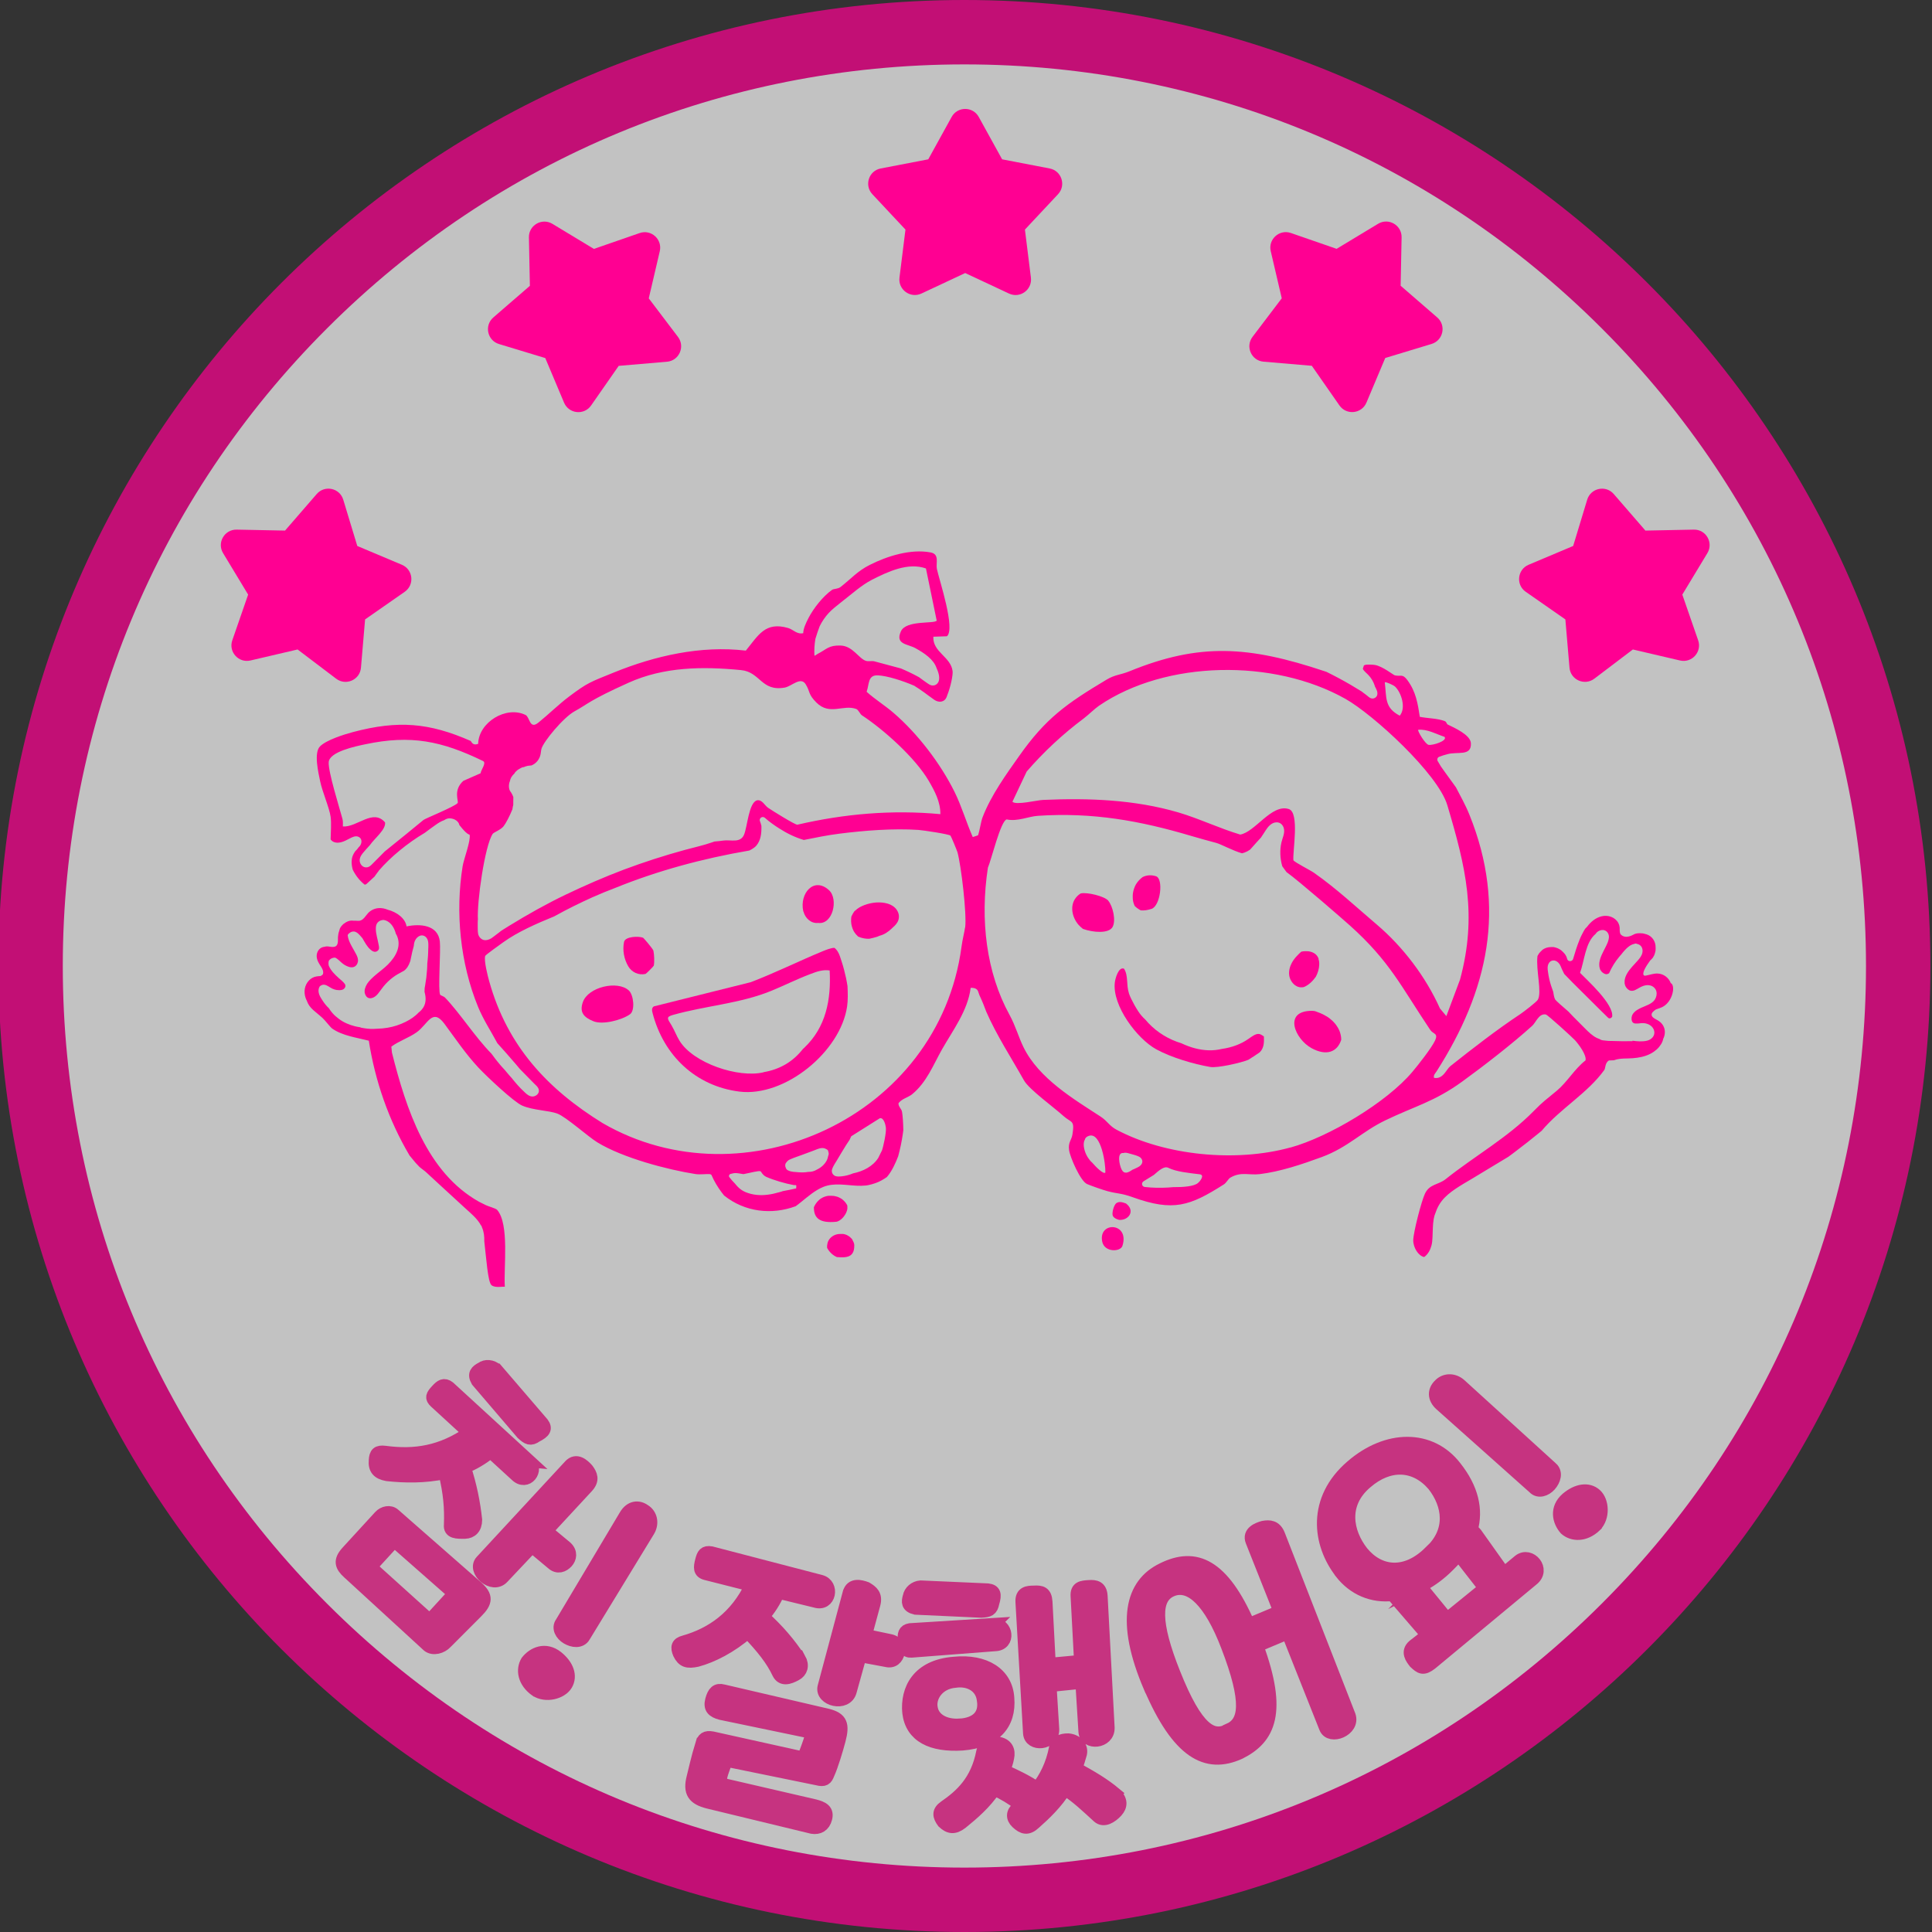 <?xml version="1.0" encoding="UTF-8"?><svg xmlns="http://www.w3.org/2000/svg" viewBox="0 0 300 300"><rect x="0" y="0" width="300" height="300" fill="#333333" stroke="none"/><defs><style>.cls-1{fill:#c63380;stroke:#c63380;stroke-miterlimit:10;stroke-width:2px;}.cls-2{fill:#fff;}.cls-3{fill:#ff0092;}.cls-4{fill:none;}.cls-5{opacity:.7;}</style></defs><g id="base"><rect class="cls-4" width="300" height="300"/></g><g id="_레이어_2"><g class="cls-5"><path class="cls-2" d="M149.75,295c-79.95,0-145-65.05-145-145S69.8,5,149.75,5s145,65.05,145,145-65.05,145-145,145Z"/><path class="cls-3" d="M149.75,10c37.4,0,72.55,14.56,98.99,41.01,26.44,26.44,41.01,61.6,41.01,98.99s-14.56,72.55-41.01,98.99c-26.44,26.44-61.6,41.01-98.99,41.01s-72.55-14.56-98.99-41.01c-26.44-26.44-41.01-61.6-41.01-98.99s14.56-72.55,41.01-98.99c26.44-26.44,61.6-41.01,98.99-41.01M149.75,0C66.91,0-.25,67.16-.25,150s67.16,150,150,150,150-67.16,150-150S232.6,0,149.75,0h0Z"/></g><path class="cls-1" d="M54.15,244.23c-1.17-1.07-1.47-1.87-.21-3.25l5.06-5.52c.55-.6,1.56-.85,2.2-.26l12.89,11.3c1.49,1.36,1.46,2.25-.07,3.77l-4.75,4.76c-.71.78-1.99,1.11-2.76.53l-12.34-11.32ZM66.73,251.6l2.98-3.25c.39-.42.95-.75.17-1.47l-8.65-7.61-3.24,3.54c-.38.56.11,1.01.47,1.34l8.27,7.46ZM82.14,226.85c1.52,1.4-.34,3.85-2.01,2.19l-3.93-3.6c-1.35,1.04-2.7,1.88-4.08,2.38.94,2.88,1.46,5.51,1.75,8.18-.01,1.29-.7,1.9-1.65,1.94-1.26.02-2.44.04-2.29-1.19.09-2.59-.08-4.89-.86-8.08-3.16.68-6.29.61-8.95.32-1.4-.25-1.98-.9-1.86-2.23.06-1.06.38-1.41,1.54-1.26,4.65.62,8.76-.04,13.05-3.01l-5.23-4.8c-.71-.65-.52-1,.23-1.81.62-.67,1.08-1.03,1.85-.45l12.45,11.42ZM77.11,212.73l7.12,8.29c.61.82.29,1.31-.94,1.94-.92.65-1.34.4-2.19-.38l-6.98-8.16c-.62-1.09-.1-1.52.66-1.93.62-.47,1.61-.41,2.32.24ZM88.49,227.6c1.01-1.1,2.1-.09,2.71.6.58.79.95,1.59-.02,2.65l-6.36,6.87,3.07,2.55c.85.78.65,1.7.13,2.27-.55.6-1.42.98-2.27.2l-3.14-2.62-4.55,4.82c-1.59,1.73-4.63-1.06-3.3-2.51l13.73-14.83Z"/><path class="cls-1" d="M83.2,262.45c-1.88-1.35-2.11-3.21-1.37-4.45.98-1.26,2.83-2.12,4.66-.69,1.63,1.3,2.21,2.94,1.43,4.26-.76,1.28-3.16,1.92-4.71.88ZM90.71,254.07c-.57.95-1.76.79-2.67.25-.87-.52-1.44-1.53-.84-2.34l9.93-16.66c.81-1.36,2.02-1.42,2.92-.77.99.59,1.36,1.93.65,3.13l-10,16.39Z"/><path class="cls-1" d="M124.13,257.55c.61,1.1.27,2-.54,2.44-1.1.61-2.17.92-2.72-.21-.99-2.09-2.45-3.91-4.75-6.34-2.63,2.29-5.54,3.76-7.89,4.39-1.47.31-2.17.13-2.75-1.06-.43-1-.29-1.56.77-1.83,4.28-1.22,8.04-3.81,10.42-8.79l-7.07-1.79c-1.02-.27-.93-.99-.67-2.01.25-.98.47-1.42,1.51-1.24l17,4.43c2,.52,1.44,3.8-.81,3.11l-5.74-1.4c-.61,1.38-1.45,2.7-2.42,3.78,2.37,2.15,4.11,4.2,5.64,6.53ZM108.95,270.9c.24-.93.62-1.23,1.66-1.05l14.16,3.14c.31-.81.94-2.48,1.13-3.18.12-.46-.09-.82-.74-.99l-13.22-2.75c-1.25-.33-1.76-.86-1.45-2.06.33-1.25.8-1.73,1.82-1.46l16.23,3.78c2.09.54,2.4,1.47,1.78,3.84-.35,1.35-1.16,4.06-1.72,5.26-.31.81-.58,1.09-1.7.8l-14.13-2.89c-.21.79-.9,2.3-.87,2.95-.08.67.2.75.95.94l13.66,3.16c1.25.33,2.04.73,1.71,1.98-.29,1.12-1.1,1.55-2.1,1.39l-16.19-3.92c-2.18-.57-2.93-1.51-2.31-3.88.12-.46.71-3.09,1.32-5.06ZM131.85,247.36c.38-1.44,1.81-1.06,2.67-.74.86.52,1.56,1.05,1.2,2.45l-1.32,4.87,3.9.82c1.11.29,1.39,1.15,1.2,1.85-.22.84-.79,1.53-1.91,1.24l-4.02-.75-1.53,5.5c-.62,2.37-4.61,1.33-4.09-.67l3.89-14.56Z"/><path class="cls-1" d="M154.29,252.24c2.06-.13,2.55,3.11.2,3.16l-12.97,1c-.91.06-1.05-.56-1.12-1.71-.06-.91,0-1.49.91-1.64l12.98-.81ZM142.96,246.41l10.42.46c1.07.13,1.2.7.8,2.02-.22,1.12-.64,1.24-1.79,1.31l-10.23-.47c-1.27-.31-1.22-.98-.98-1.81.14-.78.87-1.45,1.78-1.51ZM141.1,265.91c-.32-3.54,1.43-7.21,7.03-7.65,4.83-.49,8.14,1.66,8.37,5.39.35,4.11-2.08,6.77-7.06,7.17-4.74.3-7.91-1.19-8.34-4.92ZM149.02,267.87c2.49-.16,4.1-1.41,3.65-3.98-.27-2.05-2.17-3.14-4.36-2.81-2.63.21-4.08,2.37-3.68,4.22.3,1.67,2.04,2.71,4.39,2.56ZM173.11,278.53c1.07.99.99,1.91.27,2.72-.81.87-1.97,1.61-2.83.85-1.83-1.67-3.22-3.02-5.17-4.29-1.36,2.15-3.13,3.85-4.72,5.25-1.09,1.03-1.83.79-2.75-.07-.77-.72-.72-1.59.15-2.27.19-.11.28-.21.46-.41-1.46-1.11-2.66-1.81-4.1-2.49-1.45,2.16-3.32,3.77-5.11,5.22-1.15.89-1.93.75-2.84-.11-.68-.92-.82-1.63.24-2.37,2.54-1.75,4.99-3.97,5.87-8.5.14-.87,1.31-1.33,2.32-1.4,1.46.2,1.81,1.19,1.58,2.26-.14.78-.39,1.42-.64,2.01,1.83.8,3.57,1.65,5.22,2.75,1.25-1.57,2.32-3.61,2.83-6.29.14-.83.84-1.25,1.99-1.23,1.31.11,2.13,1.07,1.91,2.14-.24.83-.48,1.62-.72,2.31,2.44,1.34,4.29,2.43,6.06,3.9ZM162.95,258.43l4.83-.45-.54-10.12c-.09-1.39.78-1.44,1.88-1.51.96-.06,1.78.08,1.87,1.47l1.09,20.47c.05,2.35-3.5,2.58-3.62.61l-.48-7.67-4.92.5.42,6.8c.05,2.35-3.5,2.58-3.62.61l-1.18-20.37c-.09-1.49.91-1.55,1.88-1.56,1.1-.07,1.78.08,1.87,1.52l.51,9.68Z"/><path class="cls-1" d="M178.55,261.96c-4.38-10.24-2.84-15.97,1.97-18.29,5.13-2.56,9.34-.67,13.38,8.58l4.83-2.02-4.34-10.93c-.53-1.34.9-1.91,1.78-2.15.96-.18,1.86-.12,2.38,1.17l10.96,28.08c.78,2.22-2.97,3.71-3.69,1.88l-5.85-14.72-4.78,2c3.77,10.28,1.92,14.32-2.69,16.62-5.2,2.38-9.6-.11-13.93-10.22ZM190.84,268.59c2.55-1.12,3.1-4.28-.27-13.01-2.64-6.9-5.71-9.82-8.56-8.68s-2.81,5.15.28,12.91c3.56,8.96,6.07,10.19,8.55,8.79Z"/><path class="cls-1" d="M208.24,244.19c-3.51-4.5-4.34-11.35,1.63-16.49,5.52-4.79,12.26-4.81,16.07.08,2.66,3.34,3.42,6.65,2.52,9.79.22.13.48.3.68.56l4.4,6.19,2.36-1.96c1.7-1.33,4.04,1.36,2.03,2.92l-15.71,13.03c-1.25.97-1.65.62-2.51-.17-.5-.64-1.27-1.63-.23-2.56l2.16-1.68-5.11-5.93c-.09-.11-.18-.23-.23-.37-3.23.39-6.11-.89-8.06-3.39ZM222.04,241.04c3.62-3.31,2.93-7.4.57-10.43-2.87-3.36-6.92-3.49-10.45-.44-3.93,3.31-3.08,7.76-.66,10.86,2.67,3.27,6.79,3.71,10.53,0ZM220.53,246.29l4.1,5.02.06.08,5.89-4.78-4.1-5.26c-.57.75-1.32,1.51-2.09,2.24-1.27,1.18-2.58,2.07-3.86,2.7Z"/><path class="cls-1" d="M240.91,227.95c.82.73.45,1.88-.25,2.67-.67.75-1.77,1.12-2.46.38l-14.47-12.9c-1.18-1.05-1.01-2.25-.21-3.01.77-.86,2.15-.97,3.19-.05l14.2,12.92ZM247.72,236.91c-1.68,1.59-3.55,1.46-4.63.5-1.05-1.2-1.54-3.17.21-4.7,1.59-1.35,3.31-1.62,4.45-.6,1.11.99,1.29,3.46-.03,4.79Z"/><path class="cls-3" d="M149.89,42.39l-6.81,3.19c-1.71.8-3.64-.6-3.41-2.47l.93-7.46-5.14-5.49c-1.29-1.38-.56-3.65,1.3-4l7.38-1.42,3.63-6.58c.91-1.66,3.3-1.66,4.21,0l3.63,6.58,7.38,1.42c1.86.36,2.59,2.62,1.3,4l-5.14,5.49.93,7.46c.23,1.88-1.69,3.28-3.41,2.47l-6.81-3.19Z"/><path class="cls-3" d="M203.69,56.8l-7.49-.64c-1.89-.16-2.85-2.34-1.71-3.85l4.54-5.99-1.71-7.32c-.43-1.84,1.34-3.44,3.13-2.82l7.1,2.46,6.44-3.89c1.62-.98,3.68.21,3.65,2.1l-.15,7.52,5.68,4.92c1.43,1.24.94,3.57-.88,4.12l-7.19,2.18-2.92,6.93c-.74,1.74-3.1,1.99-4.19.44l-4.3-6.17Z"/><path class="cls-3" d="M243.08,96.19l-6.17-4.3c-1.55-1.08-1.3-3.45.44-4.19l6.93-2.92,2.18-7.19c.55-1.81,2.88-2.31,4.12-.88l4.92,5.68,7.52-.15c1.89-.04,3.08,2.03,2.1,3.65l-3.89,6.44,2.46,7.1c.62,1.79-.97,3.56-2.82,3.13l-7.32-1.71-5.99,4.54c-1.51,1.14-3.69.17-3.85-1.71l-.64-7.49Z"/><path class="cls-3" d="M96.08,56.8l-4.3,6.17c-1.08,1.55-3.45,1.3-4.19-.44l-2.92-6.93-7.19-2.18c-1.81-.55-2.31-2.88-.88-4.12l5.68-4.92-.15-7.52c-.04-1.89,2.03-3.08,3.65-2.1l6.44,3.89,7.1-2.46c1.79-.62,3.56.97,3.13,2.82l-1.71,7.32,4.54,5.99c1.14,1.51.17,3.69-1.71,3.85l-7.49.64Z"/><path class="cls-3" d="M56.69,96.19l-.64,7.49c-.16,1.89-2.34,2.85-3.85,1.71l-5.99-4.54-7.32,1.71c-1.84.43-3.44-1.34-2.82-3.13l2.46-7.1-3.89-6.44c-.98-1.62.21-3.68,2.1-3.65l7.52.15,4.92-5.68c1.24-1.43,3.57-.94,4.12.88l2.18,7.19,6.93,2.92c1.74.74,1.99,3.1.44,4.19l-6.17,4.3Z"/><path class="cls-3" d="M131.55,187.15s-.04-.09-.07-.13c-.13-.21-.19-.3-.34-.46-.14-.15-.3-.29-.41-.37-.17-.11-.34-.21-.53-.29,0,0-.11-.04-.12-.05-.05-.02-.09-.03-.14-.04-.09-.03-.18-.05-.28-.07-.06-.01-.13-.02-.19-.04-.02,0-.03,0-.03,0,0,0-.01,0-.03,0-.1-.01-.21-.02-.31-.02-.1,0-.21,0-.31,0-.06,0-.11,0-.17.01,0,0,0,0,0,0-.02,0-.03,0-.05,0-.2.03-.4.09-.59.16-.03.01-.07.03-.1.04,0,0,0,0,0,0-.04.02-.08.04-.13.06-.09.05-.18.1-.26.15-.05.03-.09.06-.14.09,0,0,0,0,0,0-.02.01-.03.03-.05.04-.08.07-.15.14-.23.21-.3.3-.48.57-.67.97,0,.01-.01.03-.02.05-.01,1.72.92,2.49,3.43,2.26.79-.07,1.71-1.22,1.77-2.07.01-.19,0-.36-.02-.52Z"/><path class="cls-3" d="M132.66,193.39c0-.35-.2-.68-.37-1.01,0,0,0,0,0,0-.11-.12-.28-.27-.35-.33-.34-.25-.6-.37-1-.44-.06,0-.06,0-.02,0-.03,0-.06,0-.1,0-.04,0-.08,0-.12,0-.09,0-.18,0-.26,0-.22.01-.29.01-.5.06-.65.16-1.24.63-1.43,1.31-.07.26-.1.54-.07.81.22.39.47.7.83,1,.06.05.17.13.28.2.11.07.22.12.33.18.02,0,.08.03.08.03,0,0,0,0,0,0,1.41.11,2.72.1,2.69-1.81Z"/><path class="cls-3" d="M174.29,193.46c-.31.96-2.8,1.03-3.14-.67-.64-3.18,4.31-3,3.14.67Z"/><path class="cls-3" d="M174.86,186.88c-.26-.09-.53-.19-.8-.22-.28-.03-.49.02-.71.16-.03.02,0-.01-.04.04-.02.02-.05.05-.07.07-.02.02-.03.04-.05.06,0,0,0,0,0,0,0,0,0,0-.01.02-.07.1-.12.2-.17.31,0,.01,0,.02-.01.02,0,0,0,.02-.01.03,0,.02-.02.05-.03.07-.02.06-.04.11-.06.17-.04.12-.07.24-.1.37-.05.25-.08.52-.02.76.05.18.22.33.39.44.2.12.36.18.6.24,1.45.12,2.59-1.38,1.08-2.54Z"/><path class="cls-3" d="M196.12,160.86s-.06-.06-.07-.06c-.02-.02-.04-.03-.06-.04-.06-.04-.12-.08-.19-.11-.01,0-.05-.02-.06-.03-.02,0-.04-.02-.07-.02-.03,0-.06-.02-.09-.03,0,0-.08-.01-.09-.02-.23-.03-.53.07-.77.2-.3.16-.57.37-.85.56-1.2.85-2.65,1.35-4.1,1.56-.68.16-1.38.24-2.08.22-1.46-.04-2.88-.45-4.2-1.07-.01,0-.03-.01-.04-.02-1.94-.58-3.73-1.66-5.13-3.14-.16-.17-.31-.34-.45-.51-.23-.21-.44-.43-.64-.66-.59-.66-1.65-2.57-1.92-3.41-.46-1.43-.07-2.74-.77-3.86-.86-.36-1.37,1.57-1.43,2.12-.44,3.59,3.44,8.76,6.44,10.4,2.36,1.29,5.83,2.3,8.38,2.74,1.12.19,4.76-.64,5.9-1.11.1-.04,1.69-1.08,1.77-1.16.69-.66.69-1.57.66-2.45-.03-.04-.07-.07-.11-.11Z"/><path class="cls-3" d="M208.26,161.47c0-.05,0-.1,0-.15,0-.21-.02-.31-.05-.47-.03-.18-.07-.36-.13-.53-.07-.21-.11-.32-.2-.49-.08-.16-.16-.31-.26-.45-.2-.32-.4-.56-.69-.84-.29-.28-.61-.53-.96-.74-.01,0-.02,0-.03,0-.05-.01-.08-.04-.11-.08-.25-.15-.52-.27-.79-.39-.27-.11-.54-.21-.81-.31-.08-.02-.15-.03-.23-.04-.1,0-.2-.02-.29-.02-4.52,0-2.63,4.4-.05,5.8,2.31,1.26,3.99.6,4.6-1.28Z"/><path class="cls-3" d="M172.11,139.87c-.61-.72-3.31-1.36-4.29-1.14-.29.17-.54.39-.76.67-.99,1.25-.57,3.07.4,4.19.21.24.45.46.7.65,1.66.59,4,.73,4.59-.28.58-.99.05-3.26-.65-4.08Z"/><path class="cls-3" d="M204.77,148.91c-.09-.26-.25-.53-.48-.73-.18-.16-.45-.3-.72-.38-.32-.09-.52-.11-.89-.1-.1,0-.19.01-.29.02-.01,0-.03,0-.03,0-.05,0-.1.02-.15.03-.01,0-.02,0-.04,0-.05.02-.09.03-.14.05-.12.11-.24.22-.35.33-.3.3-.59.61-.83.96-.47.69-.78,1.53-.66,2.36.04.29.14.57.29.83.15.26.34.49.57.67.09.07.27.17.4.24,0,0,.01,0,.02.01,0,0,0,0,.02,0,.04.01.08.03.11.04.08.02.16.04.23.06.05,0,.12.01.22.01.08,0,.2,0,.24-.01.06,0,.14-.02.22-.05.67-.28,1.32-.88,1.81-1.58.31-.57.51-1.24.53-1.86.01-.37-.01-.59-.13-.93Z"/><path class="cls-3" d="M176.19,140.68c.07.07.15.14.23.2,0,0,.05.04.06.05,0,0,.02.02.02.02.05.04.1.07.15.11.09.07.19.13.29.19.06.04.13.07.19.11.5.05,1.07-.03,1.68-.23,1.39-.47,1.89-4.68.69-5.07-.76-.24-1.47-.17-2.07.13-.32.24-.6.51-.84.83-.3.39-.48.84-.6,1.32-.06.26-.09.45-.1.7,0,.21,0,.52.02.67.05.37.14.67.29.97Z"/><path class="cls-3" d="M131.07,150.6c-.12-.46-.25-.91-.4-1.36-.13-.39-.26-.83-.41-1.15-.15-.32-.36-.65-.63-.86-.02-.02-.04-.03-.07-.05-.55,0-1.41.36-1.87.55-3.63,1.5-7.29,3.32-11.1,4.78l-15.06,3.76c-.37.25-.3.65-.2,1.03,1.72,6.64,6.73,11.35,13.46,12.2,7.08.9,15.73-6.2,16.75-13.23.14-.97.11-2.05.06-3.15-.13-.85-.31-1.69-.53-2.52ZM124.87,162.71c-.06.06-.13.11-.19.17-.74.95-1.64,1.77-2.68,2.38-1.06.62-2.21,1.02-3.41,1.22-.02.01-.03.02-.05.03-3.87.91-10.86-1.39-13.03-4.91-.46-.74-.72-1.51-1.23-2.38-.6-1.01-.95-1.29.21-1.62,5.05-1.43,10.42-1.76,15.24-3.73,1.83-.74,3.94-1.8,6.05-2.6.99-.38,1.96-.74,3.05-.58.24,4.53-.57,8.82-3.95,12.01Z"/><path class="cls-3" d="M97.63,153.78c.77.7,1.01,3.13.2,3.71-1.25.9-4.23,1.68-5.68,1.09s-2.21-1.34-1.65-2.96c.82-2.38,5.41-3.41,7.13-1.83Z"/><path class="cls-3" d="M99.83,145.59c.12.05,1.58,1.78,1.63,2.03.13.57.18,1.77.06,2.33-.02.09-1.19,1.26-1.28,1.28-1.08.24-2.14-.25-2.69-1.19-.65-1.12-.91-2.48-.65-3.78.17-.84,2.22-.93,2.92-.66Z"/><path class="cls-3" d="M259.46,152.72c-.3-.87-1.12-1.52-2.06-1.55-.64-.03-1.21.21-1.83.32-.68.13-.32-.75-.16-1.05.23-.46.54-.88.83-1.3.02-.02.05-.04.09-.08.08-.07.16-.16.23-.24,0,0,.02-.03.03-.03,0-.01.02-.03.03-.04.03-.04.05-.08.08-.12.06-.09.11-.19.16-.29,0-.02.04-.1.04-.1.01-.04.03-.08.04-.11.04-.1.07-.21.09-.32.01-.05.02-.09.03-.14,0-.02,0-.05.01-.07,0,0,0,0,0,0,0,0,0,0,0,0,.02-.17.02-.34.01-.51.02-.88-.52-1.71-1.38-2-.06-.02-.12-.04-.19-.05-.01,0-.02,0-.03-.01-.1-.03-.2-.06-.31-.08-.04,0-.09-.02-.13-.02-.03,0-.05,0-.08,0-.2-.02-.39-.03-.59-.01-.01,0-.13.01-.12.01-.04,0-.08.01-.12.02-.09.02-.18.04-.27.07-.06.03-.12.06-.18.09-.11.06-.22.11-.33.16-.03.02-.06.03-.09.04-.43.17-.89.24-1.33,0-.1-.06-.19-.14-.27-.22-.03-.06-.07-.11-.09-.18-.09-.28-.05-.6-.07-.89-.02-.24-.09-.48-.2-.69-.5-.92-1.61-1.29-2.59-1.05-.95.23-1.7.86-2.27,1.63-.1.1-.2.21-.3.31-.08.12-.15.24-.22.36-.13.23-.25.46-.36.69-.11.22-.22.48-.29.66-.4.97-.7,1.97-1,2.98-.13.44-.8.46-.92,0-.02-.09-.05-.17-.08-.26,0,0-.04-.09-.03-.08,0-.02-.02-.04-.03-.06-.07-.15-.16-.29-.26-.42,0-.01-.01-.02-.02-.02,0,0-.01-.01-.02-.02-.02-.02-.04-.05-.06-.07-.06-.07-.12-.13-.19-.2-.06-.05-.11-.1-.17-.15-.01,0-.02-.02-.02-.02,0,0-.01,0-.02-.02-.03-.02-.06-.04-.09-.07-.13-.09-.26-.16-.4-.23-.03-.02-.07-.03-.1-.05.02,0,.08.03-.01,0-.06-.02-.13-.05-.19-.07-.14-.05-.29-.08-.44-.11,0,0-.01,0-.02,0,0,0,0,0-.01,0-.03,0-.06,0-.09,0-.08,0-.15,0-.23,0-.52,0-1.02.15-1.4.47-.11.1-.22.21-.32.32-.05.05-.09.11-.14.16,0,.01-.06.08-.07.1-.07.11-.14.22-.2.34-.27,2.2.73,5.61.05,6.8-.2.34-2.22,1.89-2.7,2.21-3.73,2.48-7.35,5.29-10.88,8.09-.64.51-1.12,2.09-2.54,1.82-.1-.44.18-.67.39-.99,8.02-12.55,10.93-25.43,5.12-39.85-.63-1.57-1.4-2.91-2.1-4.27-.17-.24-.35-.48-.52-.72-.41-.56-.81-1.11-1.21-1.67-.2-.27-.4-.55-.59-.83-.19-.28-.33-.59-.52-.87-.05-.07-.06-.14-.05-.21-.02-.19.09-.37.3-.45.4-.15.82-.29,1.24-.39,1.56-.47,3.79.39,3.67-1.72-.07-1.29-2.55-2.38-3.61-2.9-.15-.07-.17-.41-.42-.51-1.04-.44-2.77-.45-3.9-.68-.32-2.09-.61-3.9-1.91-5.67-.79-1.08-1.02-.55-1.97-.77-.24-.06-1.88-1.4-3.08-1.61-.26-.05-.97-.08-1.4-.04-.03,0-.05.01-.08.02-.1.03-.18.05-.24.09l-.17.52c.1.22.22.34.39.51.17.17.36.33.52.51.42.45.74,1,.93,1.58.02.05.04.11.05.17,0,0,0,.01.01.02.12.22.24.44.31.67.07.25.09.52-.03.76-.13.25-.42.42-.7.4-.34-.02-.55-.23-.79-.43-.17-.15-.37-.28-.55-.42-.1-.08-.21-.16-.31-.24-.57-.35-1.14-.7-1.72-1.04-1.23-.72-2.49-1.39-3.77-2.02-.09-.03-.17-.05-.25-.08-11.81-3.95-19.43-4.45-30.33,0-1.4.57-2.23.51-3.52,1.28-6.27,3.74-9.49,6.04-13.58,11.84-1.98,2.8-4.39,6.12-5.71,9.56-.27.72-.43,2.01-.7,2.79l-.82.27c-1.01-2.3-1.71-4.75-2.82-7-2.18-4.41-5.73-9.05-9.44-12.25-1.36-1.18-2.89-2.11-4.22-3.31.43-1.21.17-2.61,1.73-2.55,1.47.06,3.93.86,5.66,1.61.53.33,1.05.68,1.56,1.05.45.32.88.67,1.34.98.03.02.05.04.08.06.29.22.62.38.98.39.17,0,.33-.02.48-.09.38-.16.58-.51.68-.89.55-1.35.91-3.18.84-3.76-.27-2.25-3.11-2.94-2.99-5.35l2.11-.07c1.35-1.16-1.18-8.69-1.56-10.45-.19-.91.46-2.3-.98-2.57-3.09-.58-6.72.56-9.45,1.94-1.91.96-2.91,2.17-4.53,3.43-.42.33-1.05.25-1.33.45-1.42,1.02-2.85,2.83-3.66,4.39-.34.66-.82,1.66-.8,2.33-.99.22-1.52-.55-2.34-.8-3.58-1.04-4.64,1.14-6.58,3.51-6.99-.84-14.17.83-20.45,3.38-3.75,1.52-4.1,1.58-6.98,3.74-1.65,1.24-3.15,2.74-4.77,4.05-1.4,1.14-1.32-.84-2-1.18-3.02-1.48-7.29,1.15-7.36,4.48-.91.35-1.05-.4-1.17-.45-6.42-2.82-11.24-3.24-18.25-1.38-1.39.37-4.15,1.23-5.14,2.23-.99.99-.25,4.1.03,5.45.33,1.59,1.42,4.07,1.62,5.48.13.98.03,2.36,0,3.5.03.04.05.08.08.12-.02-.03-.01-.02.03.02.02.03.05.05.07.07,0,0,.08.06.08.07.05.04.1.07.16.1,0,0,.08.04.09.04.38.15.73.12,1.12.03.48-.12.91-.36,1.35-.59.42-.22.91-.46,1.37-.24.57.27.52.96.2,1.4-.08.1-.16.19-.25.28-.08.13-.19.25-.29.36-.05.05-.11.11-.16.16-.01.02-.03.03-.04.05-.02.03-.04.06-.07.1-.13.2-.22.37-.3.56-.02.05-.03.09-.05.14-.1.32-.12.52-.13.83,0,.42.06.82.18,1.23.13.26.27.51.43.75.28.42.56.78.94,1.14.15.15.31.29.48.42.02,0,.03,0,.05,0,.07-.02.13-.05.2-.08.36-.34.73-.68,1.1-1.01.05-.04.1-.08.15-.13.15-.19.29-.4.43-.6.06-.08.12-.16.19-.24.01-.03.03-.06.05-.09,1.8-2.11,4.49-4.32,7.16-5.9.55-.42,1.11-.82,1.67-1.22.4-.29.86-.58,1.35-.75.23-.16.53-.28.82-.28.35,0,.73.11,1.03.32,0,0,0,0,0,0,.23.16.42.39.49.67,0,.01,0,.03,0,.04.31.39.67.82,1,1.13l.08.06s.05.04.08.07c.04.03.07.06.11.09.12.08.23.14.33.16.22.88-.89,3.74-1.08,4.88-1.16,7.18-.38,15.08,2.39,21.85.81,1.98,2.01,3.8,3,5.65,0,0,0,0,0,0,.94,1.05,1.89,2.1,2.8,3.18.23.28.47.55.7.83.19.2.39.39.58.59.31.32.62.64.94.96.05.05.09.09.14.14.18.18.37.36.54.55.11.11.22.21.33.32.35.33.59.81.28,1.26-.26.37-.76.54-1.19.39-.41-.13-.74-.47-1.04-.76-.31-.29-.61-.59-.89-.91-.3-.34-.6-.68-.87-1.03,0,0,0-.01-.01-.02-.32-.35-.62-.7-.92-1.06-.06-.07-.12-.15-.18-.22-.44-.46-.85-.94-1.25-1.44-.24-.3-.47-.6-.69-.91-.07-.09-.13-.17-.2-.26-2.56-2.61-4.83-6.22-7.19-8.69-.2-.21-.69-.33-.76-.45-.36-.61.11-6.84-.05-8.27-.29-2.58-3.05-2.78-5.17-2.34-.18-1.24-1.51-2.23-2.93-2.59-.43-.18-.9-.28-1.39-.25-.62.04-1.2.31-1.63.75-.39.41-.72,1.09-1.32,1.21-.21.04-.42,0-.62,0-.11,0-.23,0-.34,0-.51-.09-1.04.1-1.45.43-.02.01-.03.02-.05.03,0,0-.02.01-.03.02-.01,0-.03.02-.03.02-.02.02-.05.04-.07.06-.07.06-.14.13-.2.21-.07.07-.08.1-.16.21-.06.09-.11.18-.15.28,0,.01,0,.01,0,.01,0,0,0,.01-.01.03,0,.02-.02.05-.02.07-.02.05-.03.09-.04.14,0,.02-.01.05-.02.07-.11.31-.17.63-.19.95-.03.51.12,1.34-.53,1.51-.35.09-.69-.02-1.04-.05-.18-.02-.36,0-.53.06-.23.02-.45.1-.65.25-.49.37-.65,1.03-.5,1.61.08.32.23.61.4.88.18.28.38.55.49.87.07.2.11.49,0,.69-.1.1-.22.18-.35.24-.21.02-.42.02-.62.06-.45.07-.87.3-1.18.64-.68.72-.83,1.73-.53,2.65.06.18.13.35.22.51,0,0,0,.01,0,.02.43,1.19,1.34,1.63,2.43,2.64.42.38,1.19,1.42,1.5,1.64,1.61,1.13,3.84,1.4,5.68,1.88.97,6.23,3.09,12.36,6.33,17.83.28.35.57.69.86,1.04.04.05.08.1.12.14.18.2.37.4.56.59.2.17.4.33.61.48.36.26.67.58,1,.88.65.6,1.3,1.19,1.94,1.79,1.15,1.05,2.29,2.11,3.44,3.16.92.85,1.97,1.67,2.57,2.79.02.01.04.03.06.04.03.07.06.17.09.27,0,.02.02.04.03.06.27.66.34,1.36.32,2.06.31,2.64.56,6.38,1.12,6.83.18.15.36.19.58.24.46.09,1.01-.02,1.49,0-.2-2.95.74-9.7-1.19-11.93-.21-.24-1.47-.58-1.72-.72-.38-.2-.78-.37-1.09-.54-8.11-4.54-11.32-14.4-13.53-23.17,0,0,0-.01,0-.02-.03-.3-.06-.6-.09-.9,1.21-.89,2.71-1.36,3.92-2.22,1.75-1.24,2.43-3.86,4.32-1.33,1.68,2.27,3.33,4.73,5.31,6.84,1.31,1.39,5.44,5.28,6.75,5.86,1.73.76,4.2.75,5.5,1.26,1.4.55,4.74,3.57,6.18,4.45,3.94,2.42,10.94,4.26,15.26,4.93.73.11,1.56-.04,2.31.01,0,.01,0,.03,0,.04.08.01.15.05.18.14.4.93.94,1.82,1.54,2.63.13.17.26.34.4.51,3.22,2.58,7.41,3.04,11.12,1.66.29-.21.58-.44.85-.66,1.08-.87,2.13-1.8,3.42-2.33,1.69-.69,3.53-.26,5.28-.19.43.02.86.01,1.29-.03.13-.01.1-.01.25-.03.08-.01.16-.03.25-.05.16-.03.33-.07.49-.12.72-.2,1.3-.45,1.94-.86.13-.08.26-.17.39-.26.8-.93,1.36-2.21,1.75-3.22.31-1.14.55-2.28.72-3.45.03-.2.06-.4.08-.61-.02-1.12-.09-2.21-.2-2.84-.08-.49-.59-.81-.55-1.35.54-.7,1.53-.91,2.1-1.37,2.28-1.86,3.3-4.58,4.64-6.95,1.73-3.05,4.01-6.02,4.47-9.59.83-.02,1.1.29,1.21.73.06.14.11.28.15.42.06.12.11.24.17.37.17.36.32.73.47,1.1.14.36.28.72.42,1.09,1.59,3.65,3.92,7.22,5.86,10.67.78,1.39,4.61,4.15,6.12,5.52,1.24,1.11,1.77.56,1.4,2.87-.14.9-.7,1.21-.52,2.45.16,1.1,1.76,4.8,2.79,5.25.59.26,2.48.92,3.15,1.1,1.64.44,2.05.27,3.95.95,6.3,2.26,8.85,1.37,14.15-2,.39-.25.68-.86.99-1.04,1.67-.98,2.88-.35,4.57-.55,3.18-.39,6.5-1.5,9.63-2.65,4.09-1.51,6.22-3.94,9.85-5.69,4.65-2.24,7.64-2.9,11.96-6.03,3.35-2.43,7.84-5.91,10.87-8.66.6-.54,1.03-1.95,2.11-1.76.3.05,4.13,3.56,4.53,3.99.6.66,1.84,2.32,1.64,3.14-1.72,1.34-2.81,3.33-4.47,4.72-1.58,1.32-2.13,1.66-3.56,3.13-4.05,4.14-9.19,7-13.69,10.59-1.12.9-2.5.73-3.21,2.25-.56,1.19-1.79,5.96-1.82,7.21-.02,1.17.8,2.45,1.68,2.63.04-.02.08-.05.11-.07,0,0,.09-.08.11-.09.03-.03.06-.06.09-.09.07-.06.13-.13.19-.2.06-.07.17-.23.25-.36.19-.33.29-.59.4-.98.11-.42.14-.83.16-1.28.05-.95.03-1.91.19-2.85.06-.35.16-.68.3-1,.21-.64.53-1.25.95-1.79.57-.73,1.32-1.32,2.08-1.84.85-.58,1.75-1.09,2.64-1.62,1.87-1.14,3.75-2.27,5.63-3.4.43-.32.86-.63,1.28-.96,1.13-.85,2.24-1.73,3.33-2.62.18-.15.37-.3.55-.45,2.91-3.47,7.12-5.81,9.74-9.46.17-.24.09-1.11.71-1.46.26-.02.53-.03.79-.03.03-.01.07-.03.1-.04.89-.31,1.89-.2,2.82-.28.9-.07,1.86-.25,2.67-.66.38-.19.71-.42,1-.67.14-.13.28-.26.4-.41.11-.14.22-.3.33-.46.1-.18.17-.31.22-.46.04-.12.08-.24.1-.36.15-.29.24-.62.25-.98.02-.61-.24-1.19-.7-1.59-.24-.22-.53-.36-.81-.52-.24-.13-.55-.35-.55-.66,0-.32.38-.59.6-.75.02-.02.05-.03.07-.05.37-.14.75-.24,1.1-.43.86-.48,1.41-1.48,1.55-2.43.06-.41.04-.89-.25-1.21ZM66.5,147.22c0,.39-.02.79-.04,1.18-.03.4-.06.81-.11,1.21,0,.33-.02.66-.04.98-.05.8-.15,1.6-.29,2.39-.03.15-.06.3-.08.45,0,.2-.01.4-.02.58.04.12.07.25.09.37.05.25.08.5.08.74,0,.46-.11.94-.36,1.32-.19.3-.44.57-.73.79-.57.61-1.28,1.08-2.03,1.45-.88.44-1.83.75-2.8.91-.54.09-1.08.14-1.62.15-.19.02-.39.03-.58.03-.63.02-1.27-.07-1.89-.19-.05,0-.09-.03-.12-.06-.28-.04-.56-.09-.84-.16-.87-.22-1.74-.58-2.46-1.12-.37-.27-.73-.58-1.03-.92-.21-.24-.4-.5-.57-.77-.38-.35-.7-.76-.99-1.21-.25-.38-.51-.78-.59-1.24-.06-.34,0-.68.18-.95.12-.1.26-.18.4-.22.45-.13.9.22,1.26.43.39.24.82.39,1.28.39.05,0,.11,0,.17,0,.16,0,.31-.03.46-.09.35-.17.54-.55.3-.89-.24-.33-.6-.6-.9-.87-.32-.29-.63-.58-.91-.9-.27-.32-.51-.66-.67-1.05-.04-.16-.06-.33-.04-.5,0-.1.03-.2.07-.29.12-.17.3-.31.52-.39.14-.05.28-.07.43-.07.2.08.39.23.54.36.33.3.63.6,1.02.82.36.2.83.4,1.25.3.39-.09.65-.43.73-.81.09-.42-.08-.84-.27-1.2-.2-.39-.43-.76-.64-1.15-.24-.43-.46-.88-.59-1.36-.03-.13-.07-.3-.08-.47.08-.15.2-.27.37-.38.86-.52,1.4.29,1.92.88.38.64.7,1.31,1.28,1.79.21.18.46.35.75.31.29-.04.54-.28.55-.58,0-.15-.02-.32-.06-.48-.04-.25-.1-.49-.15-.73-.16-.71-.37-1.46-.26-2.19.09-.58.55-.92,1.13-.96.01,0,.02,0,.03,0,.64.08,1.17.54,1.5,1.11.18.31.32.65.41,1.01.12.19.21.39.28.6.61,1.8-.7,3.54-1.99,4.65-.73.63-1.52,1.18-2.19,1.87-.21.22-.39.43-.55.67-.16.26-.27.5-.35.8-.04.16-.04.18-.04.35,0,.03,0,.06,0,.09,0,0,0,.04,0,.05,0,.02,0,.05,0,.05,0,.03.01.06.02.09.02.07.04.13.06.2,0,.02.02.04.02.06,0,.01.01.03.02.03.03.05.06.11.09.16.01.02.03.04.04.06,0,0,.01.02.01.02.04.05.09.09.14.13,0,0,.08.06.1.07.02.01.04.02.06.03.06.02.12.04.18.05.22.04.46-.03.68-.14.28-.15.48-.34.68-.59.39-.48.72-1.01,1.16-1.48.45-.49.96-.92,1.51-1.29.44-.29.92-.51,1.37-.78.36-.27.68-.68.95-1.49.03-.08.14-.73.31-1.45,0-.04.01-.08.03-.12.06-.25.13-.51.2-.75.01-.11.02-.23.04-.34.05-.37.22-.74.5-1,.28-.26.63-.4,1-.27.36.13.59.45.67.81.07.35.06.71.05,1.07ZM126.62,99.18c.22-.7.42-1.34.66-1.94.36-.74.83-1.43,1.39-2.04.56-.6,1.21-1.1,1.85-1.61.7-.56,1.4-1.12,2.11-1.68.67-.54,1.36-1.06,2.1-1.51.22-.13.45-.26.69-.39,2.5-1.26,5.6-2.72,8.36-1.74l1.67,8.1c-.37.54-4.75-.13-5.56,1.67-.93,2.05,1.07,1.94,2.28,2.62,1.34.75,2.83,1.72,3.27,3.12.17.35.3.73.37,1.13.07.43.04.94-.3,1.27-.22.22-.52.3-.83.25-.26-.05-.47-.19-.68-.34-.43-.31-.87-.6-1.29-.93-.49-.27-.99-.53-1.5-.77-.44-.2-.87-.41-1.31-.59-1.3-.35-2.62-.71-4.14-1.11-.38-.1-.87.05-1.29-.07-1.1-.33-2.03-2.3-3.92-2.38-1.88-.07-2.18.58-3.56,1.28-.24.12-.36.32-.53.27-.04-.88.01-1.75.16-2.62ZM71.98,121.22c-1.7,1.5-.69,3.21-.93,3.49-.49.56-5.01,2.38-5.29,2.61-1.06.88-3.91,3.21-6.01,4.89-.48.49-.97.98-1.46,1.47-.19.19-.38.38-.57.57-.18.18-.38.35-.63.41-.54.13-1.01-.2-1.18-.71-.18-.52.07-1.03.39-1.43.32-.4.67-.77,1.01-1.15.05-.06.1-.12.15-.17.72-1.04,2.49-2.4,2.33-3.5-1.89-2.19-4.34.8-6.55.63,0-.38.04-.78-.06-1.16-.49-1.81-2.23-7.33-2.14-8.81.1-1.64,4.21-2.48,5.69-2.79,7.07-1.5,11.87-.51,18.27,2.6.6.29-.35,1.41-.37,1.9l-2.64,1.16ZM74.24,144.96c-.06-.31-.05-.64-.06-.96,0-.23,0-.46,0-.69,0,0,0-.01,0-.02,0-.11,0-.22.01-.32,0-.07.01-.13.02-.2-.17-2.63,1.05-11.4,2.29-13.28.16-.25,1.23-.61,1.69-1.18.35-.43.96-1.61,1.38-2.65,0-.03,0-.07.01-.1,0-.04.01-.05.02-.04,0-.02,0-.04,0-.07,0-.12.05-.24.08-.35,0,.03,0,.02,0-.03,0-.05.01-.1.02-.15.01-.07,0,0,0-.08,0-.11,0-.22,0-.33,0-.22,0-.44.01-.67,0-.01,0-.02,0-.04,0-.01,0-.03,0-.04-.01-.03-.03-.07-.04-.1.03.06-.05-.11-.06-.12-.01-.04-.01-.04-.01-.04,0,0,0,0,0-.02-.02-.04-.04-.09-.07-.13-.05-.09-.11-.18-.15-.27-.13-.16-.23-.32-.29-.52-.1-.34-.08-.76.02-1.09,0-.03.02-.06.04-.08.05-.27.14-.54.29-.77.13-.2.29-.38.46-.53.02-.04.03-.09.06-.12.03-.05.06-.08.1-.12.06-.07.13-.13.2-.19.03-.03.06-.05.09-.08.01-.01.02-.02.04-.03.04-.04.08-.06.13-.08,0,0,0,0,.01,0,.04-.03.08-.06.12-.08.05-.03.09-.05.14-.08.07-.04.14-.08.21-.11.06-.03.13-.05.2-.07.04-.01.09-.02.14-.01.03-.01.05-.02.07-.03.1-.05.19-.09.31-.11.15-.06.3-.08.47-.09.1,0,.19-.02.29-.03.01,0,.03,0,.04,0,.77-.31,1.32-1.02,1.44-1.86.04-.32.08-.59.11-.7.3-1.15,3.44-4.92,5.15-5.85,2.08-1.13,2.19-1.65,8.39-4.44,5.5-2.47,11.41-2.54,17.44-1.96,3.04.29,3.13,3.36,6.79,2.72,1.09-.19,2.49-1.78,3.27-.51.73,1.19.34,1.51,1.67,2.84,2.06,2.05,4.17.24,6.18.99.34.13.61.81.86.97,3.36,2.2,8.28,6.58,10.4,10.2.92,1.58,1.82,3.26,1.8,5.16-7.52-.7-14.89-.06-22.22,1.64-.47-.05-3.86-2.17-4.51-2.61-.59-.4-.93-1.31-1.73-1.18-1.3.33-1.51,4.16-2.03,5.35-.57,1.34-2.09.74-3.2.9-.4.06-.88.11-1.4.15-.11.04-.22.08-.33.12-1.4.49-2.86.8-4.28,1.19-3.19.87-6.34,1.89-9.44,3.05-3.07,1.16-6.07,2.47-9.04,3.89-2.98,1.43-5.88,3.06-8.7,4.79-.35.22-.71.44-1.06.66-.09.06-.19.12-.28.18-.1.08-.21.17-.31.25-.31.24-.62.47-.94.71-.32.27-.73.46-1.14.48-.6.03-1.08-.47-1.18-1.04ZM123.64,184.53c-.71.16-1.4.31-2.1.43-.13.05-.26.1-.4.13-.34.1-.69.19-1.04.27-1.16.25-2.36.32-3.52.02-.49-.13-1.01-.31-1.43-.6-.4-.27-.73-.62-1.03-1-.32-.31-.61-.65-.88-1.01-.09-.12-.05-.29.05-.39l-.02-.02s.02,0,.03.01c.04-.04.08-.07.14-.08.23-.05.43-.12.66-.13.2-.01.4.01.6.04.25.03.5.07.74.12,1.17-.22,2.35-.57,2.67-.44.06.02.3.61.89.87,1.13.5,2.92,1.03,4.21,1.26.45.08.47-.19.42.53ZM128.66,179.3c-.01.07-.04.14-.06.2-.05.28-.14.55-.28.79-.32.56-.85,1.03-1.45,1.31-.44.28-.9.38-1.37.37-.49.09-.99.09-1.48.06-.29-.02-.57-.04-.85-.07-.24-.03-.5-.08-.72-.19-.22-.06-.39-.25-.45-.47-.05-.11-.08-.23-.07-.36,0-.19.08-.35.2-.47.13-.2.33-.35.55-.44.61-.27,1.24-.47,1.86-.7.61-.23,1.22-.45,1.83-.68.59-.22,1.3-.6,1.9-.23,0,0,.02.01.03.02.15.05.28.16.31.32,0,.02,0,.04,0,.06.07.15.09.32.05.5ZM136.91,178.72c-.02.06-.51,1.03-.54,1.09-.83,1.3-2.33,2.07-3.91,2.39-.54.23-1.1.38-1.69.45-.38.04-.85.1-1.19-.1-.24-.14-.39-.38-.41-.65-.02-.2.05-.41.11-.54.18-.42.44-.8.67-1.18.24-.39.47-.79.71-1.19.25-.4.49-.81.74-1.21.17-.26.34-.52.52-.78.08-.19.17-.37.26-.56l4.44-2.8c.63-.14.89,1.05.94,1.48.08.73-.38,2.9-.64,3.61ZM149.85,144.03c-.08.64-.4,1.85-.55,3-3.55,26.45-33.83,40.05-55.72,27.37-8.48-5.24-14.78-11.89-17.61-22.01-.25-.89-.84-3.2-.63-3.95.05-.17,2.44-1.86,2.84-2.15,2.2-1.58,5.06-2.84,7.89-4,.06-.03.12-.07.18-.1,1.87-1.03,3.78-1.98,5.72-2.85,1.18-.53,2.39-1.02,3.6-1.48,6.5-2.64,13.57-4.56,20.78-5.79.25-.11.48-.25.7-.41.13-.09.25-.2.36-.31.73-.84.85-1.93.82-3.11-.06-.26-.14-.52-.24-.78-.08-.19.05-.43.22-.53.19-.11.41-.07.57.07.68.61,1.45,1.15,2.22,1.64,1.2.77,2.47,1.39,3.82,1.79,1.84-.37,3.7-.75,5.55-.98,3.86-.49,8.37-.84,12.24-.58.68.05,4.73.64,4.98.89.1.1,1.01,2.31,1.09,2.59.57,2.09,1.46,9.57,1.19,11.68ZM220.22,113.32c1.43-.13,2.75.66,4.09,1.1.5.62-1.87,1.36-2.48,1.24-.52-.1-1.77-2.2-1.61-2.34ZM216.59,106.58c1.02.94,1.78,3.38.76,4.55-2.4-1.25-2.03-2.8-2.32-5.18.12-.13,1.36.45,1.55.63ZM159.41,119.82c2.64-3.06,5.67-5.87,8.87-8.26.69-.52,1.72-1.53,2.38-1.98,10.36-7.07,27.12-7.34,38.26-1.06,4.3,2.42,14.37,11.63,15.82,16.51,2.85,9.57,4.69,17.06,1.97,27.09l-2.12,5.66-.99-1.18c-2.23-4.97-5.77-9.59-9.77-13-3.32-2.82-6.23-5.57-9.8-8.08-.52-.37-2.98-1.61-3.19-1.94-.14-1.37.99-7.41-.71-7.95-2.68-.86-5.22,3.58-7.55,3.96-3.25-.97-6.36-2.48-9.61-3.44-6.81-1.99-13.92-2.25-21-1.94-.95.04-4.22.86-4.76.28l2.21-4.68ZM171.65,182.07c-.28.31-1.36-.73-2.07-1.55-.25-.2-.47-.51-.62-.73-.23-.34-.41-.73-.53-1.13-.12-.42-.21-.93-.11-1.35.03-.11.07-.23.13-.33.05-.25.23-.48.64-.61,1.9-.62,2.61,4.42,2.55,5.7ZM176.22,181.48c-.13.05-.25.11-.38.16-.63.44-1.26.76-1.67-.03-.33-.63-.8-2.7.27-2.57.29-.1.59-.02.87.06.43.13.88.23,1.3.39.2.08.41.17.56.34.19.21.28.51.17.78-.18.47-.69.67-1.12.86ZM185.99,183.72c-.63.5-2.2.63-3.84.62-.26.03-.52.05-.78.06-1.19.07-2.38.05-3.56-.08-.21-.02-.4-.13-.46-.35-.06-.21.04-.43.22-.54.53-.33,1.06-.65,1.59-.98.8-.7,1.62-1.44,2.26-1.11,1.2.61,3.27.81,4.85,1,.87.1.07,1.11-.27,1.37ZM200.37,178.18c-8.47,2.34-19.43,1.26-26.98-2.75-1.18-.63-1.38-1.32-2.51-2.06-4.07-2.65-9.57-5.89-11.95-10.76-.79-1.61-1.2-3.24-2.18-5.04-3.59-6.54-4.59-14.73-3.35-22.83.5-1.11,1.99-7.32,2.92-7.5,1.71.36,3.34-.46,4.85-.56,8.49-.56,15.83.75,23.86,3.14,1.33.39,2.5.71,3.84,1.07.76.21,2.59,1.22,3.99,1.61.13-.03.26-.07.38-.11.31-.11.59-.26.86-.45.14-.14.27-.29.4-.44.43-.48.85-.97,1.3-1.44.14-.22.28-.43.43-.65.38-.59.77-1.29,1.45-1.6.37-.16.78-.17,1.14.04.31.19.5.54.56.89.12.72-.24,1.39-.4,2.07-.27,1.18-.22,2.45.11,3.63,0,.02.01.04.02.07.09.13.18.26.28.39.13.17.25.35.38.52,1.92,1.37,8.77,7.33,9.85,8.3,6.2,5.56,7.95,9.47,12.46,16.19.47.71,1.31.49.74,1.69-.53,1.13-2.61,3.78-3.5,4.83-3.99,4.75-12.97,10.11-18.94,11.76ZM253.5,161.67s-.02,0-.03,0c-.84.02-2.15.02-3.21-.03-.31,0-.63,0-.93-.05-.37-.03-.64-.07-.74-.12-.03-.02-.08-.05-.13-.09-.17-.06-.34-.13-.51-.21-.69-.34-1.26-.9-1.8-1.44-.63-.63-1.26-1.26-1.89-1.9-.25-.25-.49-.5-.72-.76-.75-.64-1.95-1.69-2.05-1.86-.14-.25-.23-.68-.3-1.19-.23-.63-.45-1.25-.6-1.9-.1-.42-.17-.85-.23-1.28-.05-.37-.09-.75.05-1.1.14-.35.43-.6.82-.6.38,0,.68.23.9.52.18.25.29.58.4.83.11.25.23.5.36.74.43.46.87.91,1.32,1.36,1.47,1.45,2.93,2.92,4.4,4.37.35.35.7.7,1.06,1.04.08.07.11.1.18.12.02,0,.03,0,.05.01,0,0,.07,0,.08,0,0,0,.01,0,.02,0,0,0,.01,0,.02-.01,0,0,.07-.03.08-.03.02-.01.05-.03.07-.04,0,0,.03-.02.04-.03.04-.04.08-.08.12-.12,0,0,0,0,0,0,.34-1.94-3.93-5.74-4.98-6.84.68-1.86.81-4.71,2.41-6.04.05-.08.11-.15.17-.22.25-.26.65-.42,1.01-.39.01,0,.02,0,.03,0,.02,0,.04.01.06.02.03,0,.06,0,.09.02.5.14.76.66.71,1.15-.05.5-.26.94-.48,1.38-.21.42-.43.83-.62,1.25-.18.39-.32.8-.38,1.22-.02.18-.03.43,0,.64,0,.03.03.16.05.22.01.06.03.11.05.17,0,.01,0,.02,0,.03,0,0,.01.02.02.03.17.29.3.46.6.62.02.01.05.02.07.04.03.01.07.03.11.04.04.01.09.02.13.03,0,0,.01,0,.02,0,0,0,0,0,.01,0,.03,0,.07,0,.1,0,.14-.03.26-.08.35-.15.4-.93.93-1.78,1.58-2.56.11-.13.22-.25.33-.38.18-.24.37-.47.58-.69.35-.38.87-.82,1.41-.92,0,0,0,0,.01,0,.13-.08.3-.07.43,0,.12.02.25.06.37.14.44.26.56.79.45,1.26-.11.47-.42.85-.73,1.2-.57.65-1.22,1.26-1.65,2.02-.19.33-.34.73-.37,1.08-.01.12-.01.25,0,.37,0,.12,0,.09.03.19.02.07.04.14.06.21,0,0,.04.09.04.09.02.04.05.09.07.13.06.1.06.1.13.18.05.06.11.12.17.17.03.03.09.07.18.12.03.02.06.03.08.05.01,0,.02.01.03.02,0,0,.02,0,.03,0,.06.02.12.03.18.05,0,0,.02,0,.04,0,.04,0,.08,0,.12,0,0,0,.09,0,.09,0,.17-.02.32-.08.45-.15.4-.19.76-.46,1.18-.6.36-.13.79-.18,1.17-.06.42.13.77.46.88.9.11.43,0,.91-.24,1.28-.46.69-1.41.94-2.12,1.27-.19.09-.37.18-.55.29-.14.09-.27.17-.36.25-.15.13-.27.26-.36.39-.04.06-.07.11-.1.17,0,.01-.03.08-.03.07,0,.03-.02.05-.03.08-.02.07-.04.14-.05.21,0-.03-.01.12-.01.15,0,.08,0,.15,0,.23,0,0,0,0,0,0,0,.04.02.08.03.12.01.04.03.09.04.13,0,0,0,0,0,0,0,0,0,0,0,0,.02.03.03.07.05.1,0,0,.03.03.04.05.03.03.05.06.08.08,0,0,.09.06.12.07.04.01.08.03.11.03-.02,0,.15.03.11.02.08.01.2,0,.29,0,.08,0,.16,0,.24-.01.24-.04.49-.06.73-.05.73.03,1.5.45,1.67,1.21.17.76-.42,1.36-1.12,1.52-.73.17-1.52.1-2.26,0Z"/><path class="cls-3" d="M128.73,138.23c-2.35-2.15-4.61.5-4,3.27,0,.01.02.04.04.07,0,0,0,0,0,0,.26,1,1.18,1.87,2.26,1.74,2.31.32,3.19-3.72,1.7-5.08Z"/><path class="cls-3" d="M139.26,141.3c-.32-.48-.82-.8-1.37-.97-1.18-.36-2.52-.22-3.66.21-.52.19-1.03.46-1.42.85-.04.03-.08.05-.12.08,0,0,0,0,0,0-.17.23-.32.49-.44.75-.02.03-.03.07-.05.11-.07.46-.06.99.05,1.43.03.13.07.26.12.39.05.13.06.17.13.31.06.13.14.25.22.37.09.13.11.16.2.26.11.13.22.24.33.34.12.05.24.1.36.14.17.05.34.1.51.13.05,0,.1.02.15.03,0,0,.02,0,.03,0,.08.01.17.02.25.03.15.01.3.02.44.01.41-.08.83-.19,1.26-.33.06-.02.18-.07.34-.14.73-.18,1.36-.62,1.9-1.14.05-.05.1-.1.15-.15.37-.31.71-.68.86-1.14.17-.53.08-1.09-.23-1.55Z"/></g></svg>